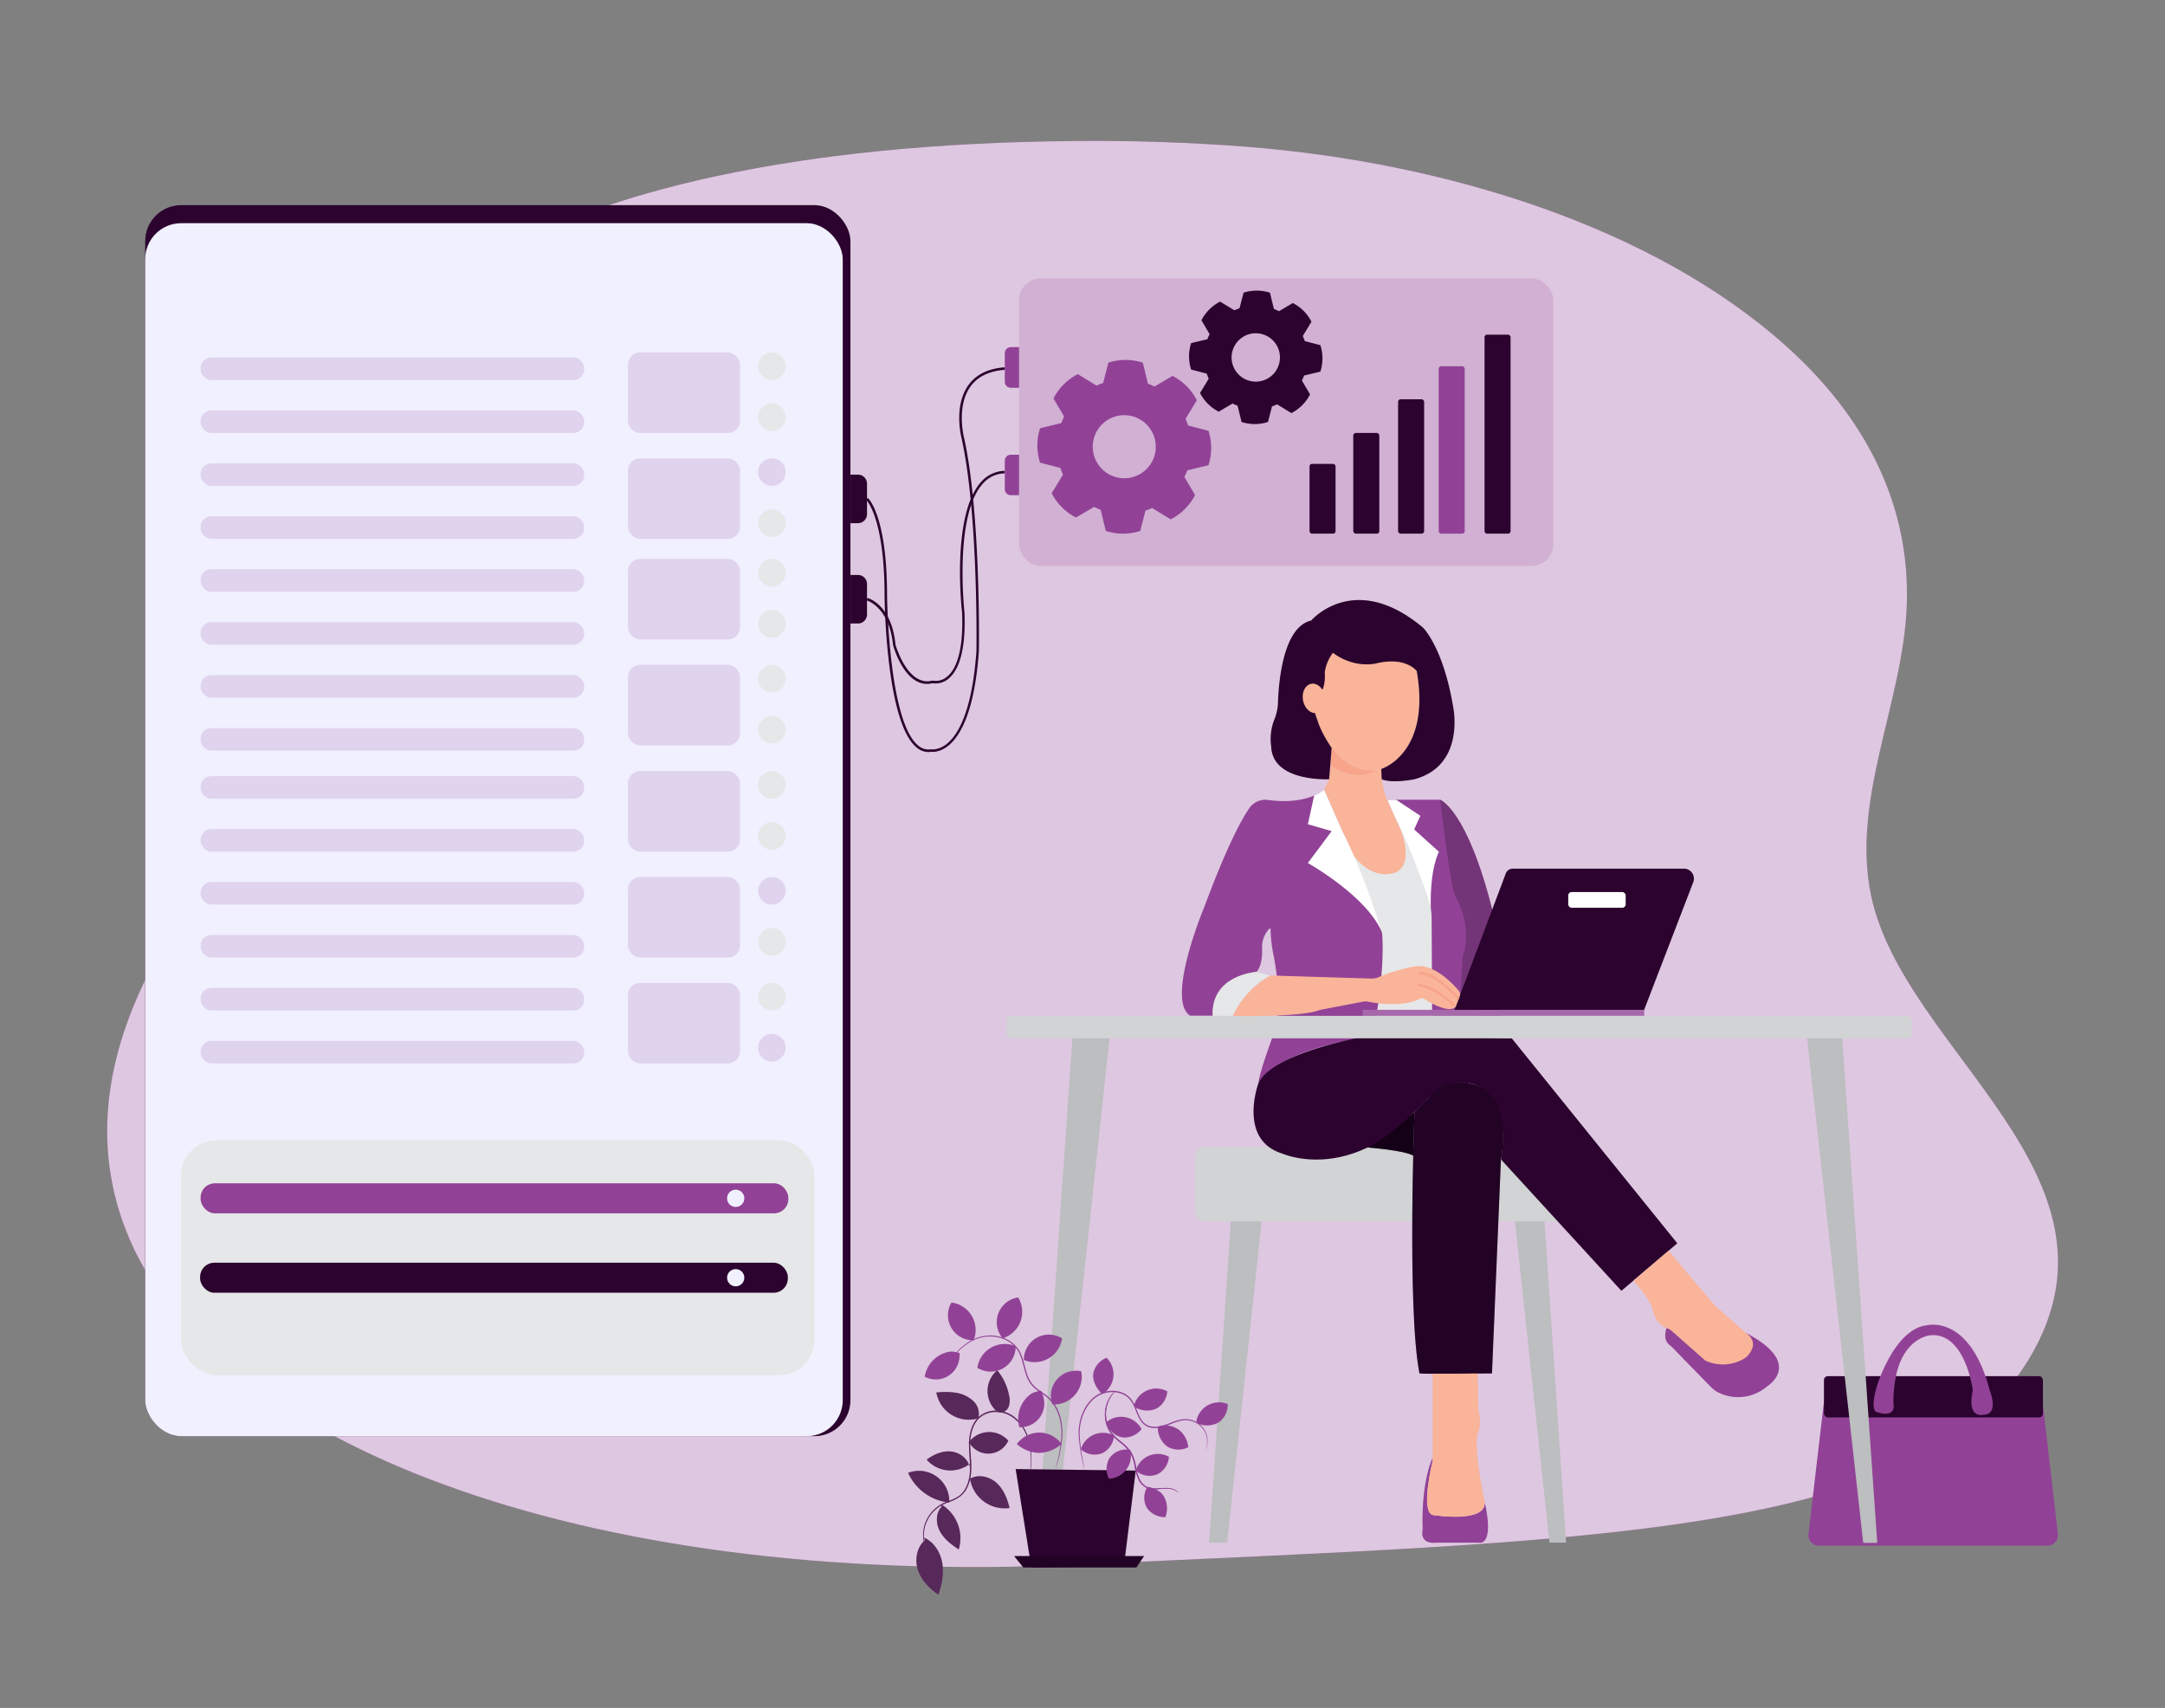  <!DOCTYPE svg PUBLIC "-//W3C//DTD SVG 1.1//EN" "http://www.w3.org/Graphics/SVG/1.1/DTD/svg11.dtd">
<svg id="bc112b3f-d876-45ce-b33a-fc409e63642d" data-name="Layer 1" xmlns="http://www.w3.org/2000/svg" width="865.76" height="682.89" viewBox="0 0 865.76 682.89">
<rect x="0" y="0" width="865.76" height="682.89" fill="#808080" stroke="none"/>
<defs>
<style xmlns="http://www.w3.org/1999/xhtml">*, ::after, ::before { box-sizing: border-box; }
img, svg { vertical-align: middle; }
</style>
<style xmlns="http://www.w3.org/1999/xhtml">*, body, html { -webkit-font-smoothing: antialiased; }
img, svg { max-width: 100%; }
</style>
</defs>
<g id="fcfcb774-ee11-46dc-9703-918625864494" data-name="freepik--background-simple--inject-6">
<path d="M714.55,138.64c-53.33-48-136.66-73.63-215.5-79.92q-34.67-2.7-69.53-2.33c-228.91,1.93-295.95,80.2-281.28,117.9s55.94,60.88-3.61,113.06S18,417.76,52.06,496.05,227.39,635.2,432,625.54s337.28-10.63,379.9-83.07-50.53-122.2-63.65-184.31c-8.1-38.52,12.73-77.34,14.24-115.74C764.08,200.89,745.21,166.27,714.55,138.64Z" fill="#914296" data-primary="true"/>
<path d="M714.55,138.64c-53.33-48-136.66-73.63-215.5-79.92q-34.67-2.7-69.53-2.33c-228.91,1.93-295.95,80.2-281.28,117.9s55.94,60.88-3.61,113.06S18,417.76,52.06,496.05,227.39,635.2,432,625.54s337.28-10.63,379.9-83.07-50.53-122.2-63.65-184.31c-8.1-38.52,12.73-77.34,14.24-115.74C764.08,200.89,745.21,166.27,714.55,138.64Z" fill="#fff" opacity="0.7" style="isolation:isolate"/>
</g>
<path d="M729.38,560.47l-6.19,52.84a4.23,4.23,0,0,0,4.19,4.71h91.34a4.22,4.22,0,0,0,4.19-4.7l-6.16-53.49Z" fill="#914296" data-primary="true"/>
<rect x="729.38" y="550.22" width="87.56" height="16.51" rx="1.55" fill="#2b032e" data-secondary="true"/>
<path d="M750.66,564.64s-3.2,0,0-10.76c0,0,7-22.73,20-24,0,0,17-4.52,25,26,0,0,4,9.76-2.5,9.76,0,0-6.81,1.89-4.25-9.76,0,0-3-23.26-17-22,0,0-10,.75-13.51,15.26a54.61,54.61,0,0,0-1.25,12S758.71,567.14,750.66,564.64Z" fill="#914296" data-primary="true"/>
<path d="M591.79,616.81h-17c-7.64.86-5.89-5.23-5.89-5.23-.65-19.59,4-28.75,4-28.75v1.33s-5,20.2,0,21.58c0,0,22.13,3.6,20.76-5.53C597.65,618,591.79,616.81,591.79,616.81Z" fill="#914296" data-primary="true"/>
<path d="M666.45,531s-2,4.92,1.71,7.14l16,16.41a11,11,0,0,0,3.62,2.51,17.72,17.72,0,0,0,18.78-2.69s15.24-9.1-8.36-21.4Z" fill="#914296" data-primary="true"/>
<polygon points="492.39 485.57 483.53 616.8 490.73 616.8 504.83 485.57 492.39 485.57" fill="#bcbec0"/>
<polygon points="619.63 616.8 605.53 485.57 617.42 485.57 626.27 616.8 619.63 616.8" fill="#bcbec0"/>
<rect x="477.95" y="458.62" width="153.65" height="29.72" rx="3.59" fill="#d1d3d4"/>
<path d="M546.87,458.8s14.71,1.1,18.26,3.27l.5-17.42S554.39,454.09,546.87,458.8Z" fill="#2b032e" data-secondary="true"/>
<path d="M546.87,458.8s14.71,1.1,18.26,3.27l.5-17.42S554.39,454.09,546.87,458.8Z" opacity="0.5"/>
<polygon points="527.84 321.89 558.76 321.89 576.77 356.67 575.3 406.18 548.4 406.26 531.41 361.14 527.84 321.89" fill="#e6e7e8"/>
<path d="M575.93,319.76s10.93,3.93,21.12,45.18l3.23,41.24H583.63l-5-27.33-1.49-37.49-5-15.43Z" fill="#914296" data-primary="true"/>
<path d="M575.93,319.76s10.93,3.93,21.12,45.18l3.23,41.24H583.63l-5-27.33-1.49-37.49-5-15.43Z" opacity="0.2"/>
<rect x="58.06" y="82.02" width="282.02" height="492.2" rx="14.39" fill="#2b032e" data-secondary="true"/>
<path d="M532.5,299l-1,12.52-2,4.25L539,337.89a20.78,20.78,0,0,0,6,8.12c2.94,2.36,7.11,4.4,12,3.15,0,0,9-1.17,3.17-17.35l-6.34-14-1.34-6.22-.19-4.12S541.94,311.19,532.5,299Z" fill="#f9b499"/>
<path d="M529.49,315.8s-6.79,6.18-22.41,4.06a7.76,7.76,0,0,0-7.46,3.23c-3.32,4.78-9.05,15.45-17.92,39.24,0,0-15.76,37.53-5.75,43.79h9s-1.76-15,17.51-17.52c0,0,2.5-2.25,2.25-9.25a10.51,10.51,0,0,1,2.87-8,.3.3,0,0,1,.51.21,57.94,57.94,0,0,0,1.12,10.06s4.26,20,.5,30.77c0,0-6,15.76-6.5,20.76,0,0,5-11.75,39-17.76l6.75-1.5s5-23.27,3.75-40.78a307.58,307.58,0,0,0-12.18-32.17Z" fill="#914296" data-primary="true"/>
<path d="M537,332.76l-7.48-17a20,20,0,0,1-4,2.32L523,329.56l9.51,2.75L523,345.07s23.77,13.26,29.77,28C552.75,373.09,546.25,351.17,537,332.76Z" fill="#fff"/>
<path d="M554.72,319.76h21.21s2.49,22.11,4.79,34a24.48,24.48,0,0,0,2.1,6.34c2,3.94,5.38,12.86,2.06,22.47l-1.25,23.6H572.7l-.21-38.58a36.7,36.7,0,0,0-3-14.23C565.26,343.35,557.48,325.26,554.72,319.76Z" fill="#914296" data-primary="true"/>
<path d="M560.18,331.81l-5.46-12.05h3.57l9.69,6.42-2.48,5.46,9.93,8.95s-3.66,6.25-3.27,22.38C572.16,363,571.16,356.64,560.18,331.81Z" fill="#fff"/>
<rect x="544.86" y="403.76" width="112.62" height="2.42" fill="#914296" data-primary="true"/>
<rect x="544.86" y="403.76" width="112.62" height="2.42" fill="#fff" opacity="0.2"/>
<path d="M581.64,403.76l20.51-54.54a3,3,0,0,1,2.76-1.91h68.5a4,4,0,0,1,3.71,5.4l-19.64,51.05Z" fill="#2b032e" data-secondary="true"/>
<rect x="627.12" y="356.66" width="22.97" height="6.3" rx="1.35" fill="#fff"/>
<path d="M503.22,433.13s-8.34,22.61,9.57,28.1c0,0,15.68,7.1,35.52-3.15a43.59,43.59,0,0,0,7.75-5.24l3.5-2.88A110,110,0,0,0,571,439.2c3.11-3.41,8.83-7.83,16.68-6.07,0,0,16.83,2,12.58,30.49l48.12,52.49,22.35-19-66.23-82L549,413.87S509.14,420.21,503.22,433.13Z" fill="#2b032e" data-secondary="true"/>
<path d="M565.63,444.65s-3,79.13,2,104.48c2,.34,29,0,29,0l3.58-85.51s5.85-26.86-12.58-30.49c0,0-9.34-3.29-16.68,6.07Z" fill="#2b032e" data-secondary="true"/>
<path d="M565.63,444.65s-3,79.13,2,104.48c2,.34,29,0,29,0l3.58-85.51s5.85-26.86-12.58-30.49c0,0-9.34-3.29-16.68,6.07Z" opacity="0.2"/>
<path d="M572.88,605.74c-5-1.38,0-21.58,0-21.58V549.28l18-.09.28,14.5c1.66,6.09-.28,9.69-.28,9.69-1.66,6.07,2.78,26.83,2.78,26.83C595,609.34,572.88,605.74,572.88,605.74Z" fill="#f9b499"/>
<path d="M653.21,512s6.34,6.91,7.57,11.33c0,0,1.08,6.06,5.67,7.62a7.37,7.37,0,0,1,2.39,1.5L681.93,544a16.65,16.65,0,0,0,16.23-1.23s6.39-5.41,0-9.84l-12.55-11.06-18.36-21.8Z" fill="#f9b499"/>
<rect x="402.49" y="406.18" width="362.04" height="8.96" rx="1.92" fill="#d1d3d4"/>
<polygon points="428.86 415.14 414.85 616.8 421.86 616.89 443.7 415.14 428.86 415.14" fill="#bcbec0"/>
<polygon points="722.64 415.14 745.08 616.89 750.69 616.89 736.67 415.14 722.64 415.14" fill="#bcbec0"/>
<path d="M485,406.12l8,.06s5.22-11.56,15.12-16.11l-5.62-1.47S484.05,389.74,485,406.12Z" fill="#e6e7e8"/>
<path d="M493,406.18s27,.75,35-2.42l17.23-3.29a4.36,4.36,0,0,1,1.61,0c3,.6,14.1,2.45,21.05-1.15a1.51,1.51,0,0,1,1.5,0c2.37,1.53,10,6.05,12.74,3.21l1.58-4.18a2.26,2.26,0,0,0-.38-2.23c-2.5-3-10.27-11.29-18.1-9.64a70.68,70.68,0,0,0-13.67,4.11,7.13,7.13,0,0,1-3.18.67l-40.24-1.23A36.05,36.05,0,0,0,493,406.18Z" fill="#f9b499"/>
<path d="M566.86,393.81s6.46.11,14.78,8.35" fill="none" stroke="#f7a48b" stroke-miterlimit="10"/>
<path d="M567.32,389.24s4.83-2,16,10.15" fill="none" stroke="#f7a48b" stroke-miterlimit="10"/>
<rect x="58.06" y="89.24" width="278.94" height="484.99" rx="14.39" fill="#f0f0ff"/>
<rect x="80.22" y="142.92" width="153.39" height="9.02" rx="4.29" fill="#914296" opacity="0.17" data-primary="true"/>
<rect x="80.22" y="164.09" width="153.39" height="9.02" rx="4.29" fill="#914296" opacity="0.17" data-primary="true"/>
<rect x="80.22" y="185.26" width="153.39" height="9.02" rx="4.29" fill="#914296" opacity="0.17" data-primary="true"/>
<rect x="80.22" y="206.43" width="153.39" height="9.02" rx="4.29" fill="#914296" opacity="0.17" data-primary="true"/>
<rect x="80.22" y="227.6" width="153.39" height="9.02" rx="4.29" fill="#914296" opacity="0.17" data-primary="true"/>
<rect x="80.22" y="248.77" width="153.39" height="9.02" rx="4.29" fill="#914296" opacity="0.17" data-primary="true"/>
<rect x="80.22" y="269.94" width="153.39" height="9.02" rx="4.29" fill="#914296" opacity="0.17" data-primary="true"/>
<rect x="80.22" y="310.32" width="153.39" height="9.02" rx="4.29" fill="#914296" opacity="0.17" data-primary="true"/>
<rect x="80.22" y="331.49" width="153.39" height="9.02" rx="4.29" fill="#914296" opacity="0.17" data-primary="true"/>
<rect x="80.22" y="352.66" width="153.39" height="9.02" rx="4.29" fill="#914296" opacity="0.17" data-primary="true"/>
<rect x="80.22" y="373.83" width="153.39" height="9.02" rx="4.29" fill="#914296" opacity="0.17" data-primary="true"/>
<rect x="80.22" y="395" width="153.39" height="9.02" rx="4.29" fill="#914296" opacity="0.17" data-primary="true"/>
<rect x="80.22" y="416.17" width="153.39" height="9.02" rx="4.29" fill="#914296" opacity="0.17" data-primary="true"/>
<rect x="80.22" y="291.11" width="153.39" height="9.02" rx="4.29" fill="#914296" opacity="0.17" data-primary="true"/>
<rect x="251.12" y="140.92" width="44.81" height="32.2" rx="4.86" fill="#914296" opacity="0.17" data-primary="true"/>
<circle cx="308.67" cy="146.43" r="5.51" fill="#e6e7e8"/>
<circle cx="308.67" cy="166.84" r="5.51" fill="#e6e7e8"/>
<rect x="251.12" y="183.26" width="44.81" height="32.2" rx="4.86" fill="#914296" opacity="0.17" data-primary="true"/>
<circle cx="308.67" cy="188.77" r="5.51" fill="#914296" opacity="0.17" data-primary="true"/>
<circle cx="308.67" cy="209.18" r="5.51" fill="#e6e7e8"/>
<rect x="251.12" y="223.49" width="44.81" height="32.2" rx="4.86" fill="#914296" opacity="0.17" data-primary="true"/>
<circle cx="308.67" cy="229.01" r="5.51" fill="#e6e7e8"/>
<circle cx="308.67" cy="249.41" r="5.51" fill="#e6e7e8"/>
<rect x="251.12" y="265.83" width="44.81" height="32.2" rx="4.86" fill="#914296" opacity="0.17" data-primary="true"/>
<circle cx="308.67" cy="271.34" r="5.51" fill="#e6e7e8"/>
<circle cx="308.67" cy="291.75" r="5.51" fill="#e6e7e8"/>
<rect x="251.12" y="308.32" width="44.81" height="32.2" rx="4.86" fill="#914296" opacity="0.17" data-primary="true"/>
<circle cx="308.67" cy="313.83" r="5.51" fill="#e6e7e8"/>
<circle cx="308.67" cy="334.24" r="5.51" fill="#e6e7e8"/>
<rect x="251.12" y="350.66" width="44.81" height="32.2" rx="4.86" fill="#914296" opacity="0.17" data-primary="true"/>
<circle cx="308.67" cy="356.17" r="5.51" fill="#914296" opacity="0.17" data-primary="true"/>
<circle cx="308.67" cy="376.58" r="5.51" fill="#e6e7e8"/>
<rect x="251.12" y="393" width="44.81" height="32.2" rx="4.86" fill="#914296" opacity="0.17" data-primary="true"/>
<circle cx="308.67" cy="398.51" r="5.51" fill="#e6e7e8"/>
<circle cx="308.67" cy="418.92" r="5.51" fill="#914296" opacity="0.17" data-primary="true"/>
<rect x="72.43" y="455.91" width="253.25" height="93.93" rx="14.21" fill="#e6e7e8"/>
<rect x="80.22" y="473.12" width="235.03" height="12.01" rx="5.71" fill="#914296" data-primary="true"/>
<rect x="80.02" y="504.87" width="235.03" height="12.01" rx="5.71" fill="#2b032e" data-secondary="true"/>
<circle cx="294.2" cy="479.12" r="3.45" fill="#f0f0ff"/>
<circle cx="294.2" cy="510.87" r="3.45" fill="#f0f0ff"/>
<path d="M340.09,189.77h3a3.62,3.62,0,0,1,3.62,3.62v12.17a3.62,3.62,0,0,1-3.62,3.62h-3a0,0,0,0,1,0,0V189.77A0,0,0,0,1,340.09,189.77Z" fill="#2b032e" data-secondary="true"/>
<path d="M340.09,229.89h3a3.62,3.62,0,0,1,3.62,3.62v12.17a3.62,3.62,0,0,1-3.62,3.62h-3a0,0,0,0,1,0,0V229.89A0,0,0,0,1,340.09,229.89Z" fill="#2b032e" data-secondary="true"/>
<path d="M371.35,300.7a7.5,7.5,0,0,1-5-2c-12-10.31-12.6-58.33-12.62-60.37,0-31.44-7.31-38.46-7.39-38.52l.67-.75c.32.28,7.72,7.23,7.72,39.27,0,.49.6,49.6,12.27,59.61a6.31,6.31,0,0,0,5.21,1.66l.08,0,.09,0s2.7.49,6-2c4.57-3.51,10.37-12.83,12.09-37.34,0-.52.82-54.71-6-85.28-.12-.5-3.16-12.7,2.78-21,3.05-4.24,7.94-6.64,14.52-7.12l.07,1c-6.27.46-10.91,2.71-13.78,6.71-5.67,7.88-2.64,20-2.61,20.14,6.85,30.7,6,85,6,85.55-1.75,25-7.78,34.52-12.53,38.13-3.32,2.52-6.08,2.26-6.63,2.18A8,8,0,0,1,371.35,300.7Z" fill="#2b032e" data-secondary="true"/>
<path d="M370.72,273.45c-9.24,0-13.42-14.84-13.61-15.53-1.46-15.27-10.42-17.82-10.51-17.85l.25-1c.4.1,9.72,2.71,11.24,18.63,0,.09,4.79,17,14.72,14.43l.12,0,.13,0a6.79,6.79,0,0,0,5.66-1.57c3.11-2.5,6.68-9,6-25.6-.17-1.53-4.24-38.65,7.38-52a12.89,12.89,0,0,1,9.65-4.7l0,1a11.91,11.91,0,0,0-8.93,4.36c-11.33,13-7.17,50.92-7.13,51.3.66,17.11-3.14,23.84-6.44,26.47a7.89,7.89,0,0,1-6.38,1.77A9.25,9.25,0,0,1,370.72,273.45Z" fill="#2b032e" data-secondary="true"/>
<path d="M404.23,138.81h3.29a0,0,0,0,1,0,0v16.24a0,0,0,0,1,0,0h-3.29a2.43,2.43,0,0,1-2.43-2.43V141.24A2.43,2.43,0,0,1,404.23,138.81Z" fill="#914296" data-primary="true"/>
<path d="M404.23,181.8h3.29a0,0,0,0,1,0,0V198a0,0,0,0,1,0,0h-3.29a2.43,2.43,0,0,1-2.43-2.43V184.23A2.43,2.43,0,0,1,404.23,181.8Z" fill="#914296" data-primary="true"/>
<rect x="407.52" y="111.32" width="213.63" height="114.98" rx="8.67" fill="#914296" opacity="0.17" data-primary="true"/>
<rect x="523.67" y="185.47" width="10.41" height="27.91" rx="0.99" fill="#2b032e" data-secondary="true"/>
<rect x="541.16" y="173.11" width="10.41" height="40.27" rx="0.99" fill="#2b032e" data-secondary="true"/>
<rect x="559.08" y="159.64" width="10.41" height="53.74" rx="0.99" fill="#2b032e" data-secondary="true"/>
<rect x="575.32" y="146.43" width="10.41" height="66.95" rx="0.99" fill="#914296" data-primary="true"/>
<rect x="593.65" y="133.81" width="10.41" height="79.57" rx="0.99" fill="#2b032e" data-secondary="true"/>
<path d="M528,148.59A17.2,17.2,0,0,0,528,138l-6.22-1.61.06.21a21.8,21.8,0,0,0-.87-2.25l3.47-5.72a17.18,17.18,0,0,0-7.46-7.47l-5.54,3.27.2.11a20,20,0,0,0-2.22-1l-1.58-6.51a17.28,17.28,0,0,0-10.56,0l-1.61,6.23.2-.06a20.79,20.79,0,0,0-2.24.87l-5.72-3.48a17.23,17.23,0,0,0-7.47,7.47l3.26,5.54.12-.2a22.06,22.06,0,0,0-1,2.22l-6.5,1.58a17.2,17.2,0,0,0,0,10.56l6.22,1.61a1.17,1.17,0,0,0-.05-.2,18.89,18.89,0,0,0,.87,2.24l-3.48,5.72a17.23,17.23,0,0,0,7.47,7.47l5.54-3.26-.2-.12a20.93,20.93,0,0,0,2.21,1l1.59,6.5a17.2,17.2,0,0,0,10.56,0l1.61-6.23-.21.06a21.8,21.8,0,0,0,2.25-.87l5.72,3.48a17.17,17.17,0,0,0,7.46-7.47l-3.26-5.54a2,2,0,0,1-.11.2,19,19,0,0,0,1-2.21Zm-25.83,4a9.67,9.67,0,1,1,9.67-9.67A9.67,9.67,0,0,1,502.2,152.59Z" fill="#2b032e" data-secondary="true"/>
<path d="M483.25,186a22.43,22.43,0,0,0,0-13.76l-8.11-2.1a2.68,2.68,0,0,1,.07.27,26.49,26.49,0,0,0-1.13-2.93l4.53-7.45a22.43,22.43,0,0,0-9.73-9.73l-7.22,4.25.26.15a26.6,26.6,0,0,0-2.88-1.29L457,145a22.43,22.43,0,0,0-13.76,0l-2.1,8.11.27-.07a27.27,27.27,0,0,0-2.93,1.13L431,149.59a22.43,22.43,0,0,0-9.73,9.73l4.25,7.22.15-.26a26.69,26.69,0,0,0-1.28,2.89l-8.48,2.06a22.43,22.43,0,0,0,0,13.76l8.11,2.1a2.68,2.68,0,0,0-.07-.27,26.49,26.49,0,0,0,1.13,2.93l-4.53,7.45a22.43,22.43,0,0,0,9.73,9.73l7.22-4.25-.26-.15a26.75,26.75,0,0,0,2.89,1.29l2.07,8.47a22.41,22.41,0,0,0,13.75,0l2.1-8.11-.27.07a25.74,25.74,0,0,0,2.93-1.13l7.46,4.53a22.44,22.44,0,0,0,9.72-9.73l-4.25-7.22c0,.09-.09.17-.14.26a26.69,26.69,0,0,0,1.28-2.89Zm-33.67,5.21a12.6,12.6,0,1,1,12.6-12.6A12.6,12.6,0,0,1,449.58,191.22Z" fill="#914296" data-primary="true"/>
<path d="M532.5,299l-.56,6.94s10.37,7.34,18.38,1.91L533.9,296.56Z" fill="#f7a48b"/>
<ellipse cx="546.02" cy="275.92" rx="21.52" ry="32.28" transform="translate(-28.57 65.89) rotate(-6.73)" fill="#f9b499"/>
<path d="M533,261a17.52,17.52,0,0,0-3.25,7.76s.63,6.42-2.15,8.62l-3.17-.49s.89,7.66,2.38,11c0,0,1,4.21,5.7,11.15l-1,12.52s-22.68,1.25-23.18-13.09a21.24,21.24,0,0,1,1.4-11.13,19.16,19.16,0,0,0,1.32-6.65c.33-9,2.29-30.08,13.29-32.59,0,0,17.18-20.18,44.7,2.83,0,0,8,7.77,12,31.32,0,0,5.34,23.78-15.51,29.34,0,0-8.67,1.77-13,0l-.19-4.12s20-6.09,14.2-39.15c0,0-4.33-6.05-16.51-3C550,265.27,541.66,267.43,533,261Z" fill="#2b032e" data-secondary="true"/>
<ellipse cx="525.46" cy="279.24" rx="4.47" ry="5.94" transform="translate(-43.81 105.98) rotate(-11.06)" fill="#f9b499"/>
<g id="ac88f23f-cd92-42f8-b7f0-dbf95810a673" data-name="freepik--Plant--inject-88">
<polyline points="412.42 626.72 406.15 587.38 454.18 587.97 449.44 626.21" fill="#2b032e" data-secondary="true"/>
<path d="M433.14,580.2a8.2,8.2,0,0,0,8,.67A8.61,8.61,0,0,0,445.5,574a9.25,9.25,0,0,0-13.29,5.52" fill="#914296" data-primary="true"/>
<path d="M455.09,588.67a8.2,8.2,0,0,0,8,.67,8.6,8.6,0,0,0,4.36-6.89,9.26,9.26,0,0,0-13.3,5.52" fill="#914296" data-primary="true"/>
<path d="M442.77,569.75a8.21,8.21,0,0,0,6.28,5,8.66,8.66,0,0,0,7.44-3.36A9.21,9.21,0,0,0,444,567.57a9.12,9.12,0,0,0-1.61,1.09" fill="#914296" data-primary="true"/>
<path d="M450.78,579.55a8.22,8.22,0,0,0-7.17,3.55,8.65,8.65,0,0,0-.16,8.15,9.22,9.22,0,0,0,8.79-9.62,9.79,9.79,0,0,0-.31-2" fill="#914296" data-primary="true"/>
<path d="M458.52,595a8.2,8.2,0,0,0,.19,8,8.62,8.62,0,0,0,7.32,3.59,9.72,9.72,0,0,0-.46-8c-1.26-2.3-3.53-3.43-6.38-4.08" fill="#914296" data-primary="true"/>
<path d="M471.28,596.86a5.5,5.5,0,0,0-1.9-1.21,8.17,8.17,0,0,0-2.6-.46,30.19,30.19,0,0,0-3.55.21,10.38,10.38,0,0,1-4.36-.38,6.73,6.73,0,0,1-3.6-3.48,20.11,20.11,0,0,1-1.55-5.31,15.25,15.25,0,0,0-1.85-5.45,19,19,0,0,0-4.07-4.13,20.39,20.39,0,0,1-3.88-3.94,13.15,13.15,0,0,1-1.94-9,12.65,12.65,0,0,1,2.36-5.81,9.29,9.29,0,0,1,1.15-1.27,2.8,2.8,0,0,1,.46-.39,2.32,2.32,0,0,1-.38.46,12.49,12.49,0,0,0-1.06,1.32,13.18,13.18,0,0,0-.2,14.46,20.32,20.32,0,0,0,3.82,3.82,19.06,19.06,0,0,1,4.17,4.24,15.37,15.37,0,0,1,1.92,5.63,20.09,20.09,0,0,0,1.49,5.2,6.35,6.35,0,0,0,3.32,3.29,10.43,10.43,0,0,0,4.19.41,28.57,28.57,0,0,1,3.58-.13,7.87,7.87,0,0,1,2.67.56,4.15,4.15,0,0,1,1.44.93,1.38,1.38,0,0,1,.3.34C471.26,596.81,471.29,596.85,471.28,596.86Z" fill="#914296" data-primary="true"/>
<path d="M471.28,596.86a5.5,5.5,0,0,0-1.9-1.21,8.17,8.17,0,0,0-2.6-.46,30.19,30.19,0,0,0-3.55.21,10.38,10.38,0,0,1-4.36-.38,6.73,6.73,0,0,1-3.6-3.48,20.11,20.11,0,0,1-1.55-5.31,15.25,15.25,0,0,0-1.85-5.45,19,19,0,0,0-4.07-4.13,20.39,20.39,0,0,1-3.88-3.94,13.15,13.15,0,0,1-1.94-9,12.65,12.65,0,0,1,2.36-5.81,9.29,9.29,0,0,1,1.15-1.27,2.8,2.8,0,0,1,.46-.39,2.32,2.32,0,0,1-.38.46,12.49,12.49,0,0,0-1.06,1.32,13.18,13.18,0,0,0-.2,14.46,20.32,20.32,0,0,0,3.82,3.82,19.06,19.06,0,0,1,4.17,4.24,15.37,15.37,0,0,1,1.92,5.63,20.09,20.09,0,0,0,1.49,5.2,6.35,6.35,0,0,0,3.32,3.29,10.43,10.43,0,0,0,4.19.41,28.57,28.57,0,0,1,3.58-.13,7.87,7.87,0,0,1,2.67.56,4.15,4.15,0,0,1,1.44.93,1.38,1.38,0,0,1,.3.34C471.26,596.81,471.29,596.85,471.28,596.86Z" fill="#914296" data-primary="true"/>
<path d="M379.6,600.89a12.15,12.15,0,0,0-11.49-12.78,12.31,12.31,0,0,0-4.95.78,20.28,20.28,0,0,0,16,11.82" fill="#914296" data-primary="true"/>
<path d="M376.43,602.56c-2.35,2.58-2.2,6.73-.52,9.79s4.57,5.23,7.47,7.17a15.74,15.74,0,0,0-6.79-17.9" fill="#914296" data-primary="true"/>
<path d="M387.81,590.47A14,14,0,0,0,403.12,603l.59-.07c-.91-3.78-2.42-7.58-5.34-10.14s-7.52-3.52-10.74-1.36" fill="#914296" data-primary="true"/>
<path d="M387.71,586.62c-.59-3.44-4-5.93-7.45-6.26s-6.9,1.16-9.68,3.26a12.61,12.61,0,0,0,17.17,1.7" fill="#914296" data-primary="true"/>
<path d="M369.84,615.85c-3.3,2.81-4.12,7.83-2.75,11.94s4.58,7.39,8.18,9.8c1.39-4.08,2.26-8.45,1.53-12.7s-3.29-8.34-7.23-10.07" fill="#914296" data-primary="true"/>
<path d="M387.2,577a10.13,10.13,0,0,1,14.08-2.65A9.76,9.76,0,0,1,403.2,576a8.75,8.75,0,0,1-15.8.4" fill="#914296" data-primary="true"/>
<path d="M391.24,567.07a13.18,13.18,0,0,1-16.43-8.79c-.15-.5-.27-1-.37-1.51a29.25,29.25,0,0,1,7.93.11,12.86,12.86,0,0,1,7,3.46,7,7,0,0,1,1.84,6.73" fill="#914296" data-primary="true"/>
<path d="M398.86,564.5a10.78,10.78,0,0,1-1.5-15.17,10.32,10.32,0,0,1,1.43-1.45,22.57,22.57,0,0,1,4.71,10,8.33,8.33,0,0,1,0,4.15,3.84,3.84,0,0,1-2.9,2.72" fill="#914296" data-primary="true"/>
<g opacity="0.4">
<path d="M379.6,600.89a12.15,12.15,0,0,0-11.49-12.78,12.31,12.31,0,0,0-4.95.78,20.28,20.28,0,0,0,16,11.82"/>
</g>
<g opacity="0.4">
<path d="M376.43,602.56c-2.35,2.58-2.2,6.73-.52,9.79s4.57,5.23,7.47,7.17a15.74,15.74,0,0,0-6.79-17.9"/>
</g>
<g opacity="0.4">
<path d="M387.81,590.47A14,14,0,0,0,403.12,603l.59-.07c-.91-3.78-2.42-7.58-5.34-10.14s-7.52-3.52-10.74-1.36"/>
</g>
<g opacity="0.4">
<path d="M387.71,586.62c-.59-3.44-4-5.93-7.45-6.26s-6.9,1.16-9.68,3.26a12.61,12.61,0,0,0,17.17,1.7"/>
</g>
<g opacity="0.4">
<path d="M369.84,615.85c-3.3,2.81-4.12,7.83-2.75,11.94s4.58,7.39,8.18,9.8c1.39-4.08,2.26-8.45,1.53-12.7s-3.29-8.34-7.23-10.07"/>
</g>
<g opacity="0.4">
<path d="M387.2,577a10.13,10.13,0,0,1,14.08-2.65A9.76,9.76,0,0,1,403.2,576a8.75,8.75,0,0,1-15.8.4"/>
</g>
<g opacity="0.4">
<path d="M391.24,567.07a13.18,13.18,0,0,1-16.43-8.79c-.15-.5-.27-1-.37-1.51a29.25,29.25,0,0,1,7.93.11,12.86,12.86,0,0,1,7,3.46,7,7,0,0,1,1.84,6.73"/>
</g>
<g opacity="0.4">
<path d="M398.86,564.5a10.78,10.78,0,0,1-1.5-15.17,10.32,10.32,0,0,1,1.43-1.45,22.57,22.57,0,0,1,4.71,10,8.33,8.33,0,0,1,0,4.15,3.84,3.84,0,0,1-2.9,2.72"/>
</g>
<path d="M412,588.65a1.22,1.22,0,0,1,0-.27,4.82,4.82,0,0,1,.05-.79c0-.7.11-1.72.13-3a27.07,27.07,0,0,0-1.78-10.91A16.5,16.5,0,0,0,406,567.5a11.69,11.69,0,0,0-8-2.94,10,10,0,0,0-4.5,1.13,8.88,8.88,0,0,0-3.48,3.32c-1.74,2.88-2.18,6.48-2,10s.63,7.12.24,10.56a16.43,16.43,0,0,1-1.32,4.89,10.24,10.24,0,0,1-3,3.87,15,15,0,0,1-4.12,2.11A21.12,21.12,0,0,0,376,602.2a14,14,0,0,0-5.09,5.55,13.62,13.62,0,0,0-1.47,6.07,14.68,14.68,0,0,0,.77,4.69,17.28,17.28,0,0,0,1.82,3.65,1.54,1.54,0,0,1-.18-.2c-.16-.21-.31-.43-.46-.65a13.16,13.16,0,0,1-1.37-2.73,14.36,14.36,0,0,1-.87-4.76,13.73,13.73,0,0,1,1.43-6.24,14.4,14.4,0,0,1,5.19-5.75c2.38-1.58,5.51-2,7.93-3.87s3.69-5.15,4.06-8.45-.12-6.86-.25-10.48.27-7.32,2.1-10.32a9.4,9.4,0,0,1,3.69-3.5A10.36,10.36,0,0,1,398,564a12.09,12.09,0,0,1,8.28,3.09,16.79,16.79,0,0,1,4.45,6.36,22.26,22.26,0,0,1,1.51,6.23,33.85,33.85,0,0,1,.13,4.83,24,24,0,0,1-.23,3.05,4.53,4.53,0,0,1-.1.78A.62.62,0,0,1,412,588.65Z" fill="#914296" data-primary="true"/>
<g opacity="0.4">
<path d="M412,588.65a1.22,1.22,0,0,1,0-.27,4.82,4.82,0,0,1,.05-.79c0-.7.11-1.72.13-3a27.07,27.07,0,0,0-1.78-10.91A16.5,16.5,0,0,0,406,567.5a11.69,11.69,0,0,0-8-2.94,10,10,0,0,0-4.5,1.13,8.88,8.88,0,0,0-3.48,3.32c-1.74,2.88-2.18,6.48-2,10s.63,7.12.24,10.56a16.43,16.43,0,0,1-1.32,4.89,10.24,10.24,0,0,1-3,3.87,15,15,0,0,1-4.12,2.11A21.12,21.12,0,0,0,376,602.2a14,14,0,0,0-5.09,5.55,13.62,13.62,0,0,0-1.47,6.07,14.68,14.68,0,0,0,.77,4.69,17.28,17.28,0,0,0,1.82,3.65,1.54,1.54,0,0,1-.18-.2c-.16-.21-.31-.43-.46-.65a13.16,13.16,0,0,1-1.37-2.73,14.36,14.36,0,0,1-.87-4.76,13.73,13.73,0,0,1,1.43-6.24,14.4,14.4,0,0,1,5.19-5.75c2.38-1.58,5.51-2,7.93-3.87s3.69-5.15,4.06-8.45-.12-6.86-.25-10.48.27-7.32,2.1-10.32a9.4,9.4,0,0,1,3.69-3.5A10.36,10.36,0,0,1,398,564a12.09,12.09,0,0,1,8.28,3.09,16.79,16.79,0,0,1,4.45,6.36,22.26,22.26,0,0,1,1.51,6.23,33.85,33.85,0,0,1,.13,4.83,24,24,0,0,1-.23,3.05,4.53,4.53,0,0,1-.1.78A.62.62,0,0,1,412,588.65Z"/>
</g>
<path d="M482,580.07a10.19,10.19,0,0,0,.72-3.52,8.69,8.69,0,0,0-.94-4.07,8.38,8.38,0,0,0-3.91-3.78,8.5,8.5,0,0,0-3.09-.83,10.08,10.08,0,0,0-3.45.4c-2.35.62-4.68,2-7.47,2.51a8.9,8.9,0,0,1-4.32-.1,6.62,6.62,0,0,1-3.53-2.82c-1.68-2.6-2.15-5.87-4.18-8.26a8.06,8.06,0,0,0-3.79-2.48,10.53,10.53,0,0,0-4.43-.45,11.29,11.29,0,0,0-7.37,3.83,17.31,17.31,0,0,0-3.66,6.77,20.54,20.54,0,0,0-.82,6.71,73.71,73.71,0,0,0,1.25,9.81l.45,2.66a3.56,3.56,0,0,0,.11.69,1,1,0,0,1,0,.24.68.68,0,0,0-.07-.23l-.16-.68c-.13-.65-.32-1.53-.55-2.64a66.66,66.66,0,0,1-1.42-9.84,20.78,20.78,0,0,1,.77-6.84,17.76,17.76,0,0,1,3.72-7,13.31,13.31,0,0,1,3.37-2.7,11.59,11.59,0,0,1,8.95-.86,8.66,8.66,0,0,1,4,2.64c2.14,2.57,2.6,5.85,4.21,8.32a6.06,6.06,0,0,0,3.25,2.62,8.41,8.41,0,0,0,4.08.11c2.68-.51,5-1.83,7.45-2.45a10.15,10.15,0,0,1,3.59-.39,8.75,8.75,0,0,1,3.22.9,8.64,8.64,0,0,1,4.89,8.18,8.11,8.11,0,0,1-.52,2.66A4.22,4.22,0,0,1,482,580.07Z" fill="#914296" data-primary="true"/>
<path d="M453.87,562.64a9.38,9.38,0,0,0,8.57.56,8.64,8.64,0,0,0,4.36-6.89,9.24,9.24,0,0,0-13.29,5.51" fill="#914296" data-primary="true"/>
<path d="M463,570.9a9.33,9.33,0,0,0,4,7.6,8.64,8.64,0,0,0,8.16.14,9.8,9.8,0,0,0-3.8-7,9.61,9.61,0,0,0-7.81-1.43" fill="#914296" data-primary="true"/>
<path d="M478.77,569.07a9.39,9.39,0,0,0,8.58-.36,8.62,8.62,0,0,0,3.6-7.31,9.2,9.2,0,0,0-12,5,9.74,9.74,0,0,0-.56,1.91" fill="#914296" data-primary="true"/>
<path d="M440.61,557.17c-2.3-2-3.85-5.47-3.41-8.08a8.65,8.65,0,0,1,5.3-6.21,9.22,9.22,0,0,1-1.35,14.29" fill="#914296" data-primary="true"/>
<path d="M378.94,545.86a.67.67,0,0,1,.09-.21l.32-.59c.29-.51.74-1.25,1.39-2.17a23.27,23.27,0,0,1,6.87-6.5,17,17,0,0,1,6.17-2.26,15.15,15.15,0,0,1,7.49.79,12.14,12.14,0,0,1,6.41,5.24c1.47,2.57,1.94,5.59,2.8,8.48a16,16,0,0,0,1.79,4,12.59,12.59,0,0,0,3.05,3c1.14.84,2.34,1.61,3.43,2.49a14.19,14.19,0,0,1,2.79,3,18.5,18.5,0,0,1,2.85,7,24,24,0,0,1,.38,6.56A48.47,48.47,0,0,1,423.1,584c-.29,1.08-.53,1.92-.69,2.48a5.28,5.28,0,0,1-.28.85,6.23,6.23,0,0,1,.18-.88c.14-.61.34-1.45.59-2.5a53.35,53.35,0,0,0,1.51-9.3,24.39,24.39,0,0,0-.44-6.44,17.85,17.85,0,0,0-2.83-6.79,14.07,14.07,0,0,0-2.7-2.91c-1.06-.86-2.26-1.61-3.42-2.47a13.27,13.27,0,0,1-3.18-3.12,16.11,16.11,0,0,1-1.85-4.18c-.87-2.94-1.35-5.91-2.76-8.37a11.71,11.71,0,0,0-6.13-5.06,15,15,0,0,0-7.26-.8,16.14,16.14,0,0,0-6,2.15,23.85,23.85,0,0,0-6.9,6.3c-.67.89-1.14,1.61-1.46,2.11A6.78,6.78,0,0,1,378.94,545.86Z" fill="#914296" data-primary="true"/>
<path d="M416.71,556.44c-.79-.74-1.18-.22-2.25,0a6.59,6.59,0,0,0-2.88,1.44,12.17,12.17,0,0,0-3.94,12.75,9.48,9.48,0,0,0,9.95-9,9.35,9.35,0,0,0-1.29-5.27" fill="#914296" data-primary="true"/>
<path d="M384,541.58c-.4-1-1-.71-2-1a6.5,6.5,0,0,0-3.22.06,12.17,12.17,0,0,0-9,9.81,9.49,9.49,0,0,0,13.9-9.08" fill="#914296" data-primary="true"/>
<path d="M423.85,576.54a11,11,0,0,0-17.2.84,13.59,13.59,0,0,0,8.92,3.52,13.9,13.9,0,0,0,9-3.63" fill="#914296" data-primary="true"/>
<path d="M421.17,561.53a11.08,11.08,0,0,0,11.41-10.75,10.31,10.31,0,0,0-.21-2.48,10,10,0,0,0-11.91,7.61,10.13,10.13,0,0,0,.34,5.51" fill="#914296" data-primary="true"/>
<path d="M409.71,543.88a11.08,11.08,0,0,0,15-8.76,10,10,0,0,0-15.27,8.53" fill="#914296" data-primary="true"/>
<path d="M405.83,538.12a11.1,11.1,0,0,0-14.36,6.33,11.3,11.3,0,0,0-.64,2.43,10,10,0,0,0,15.32-8.51" fill="#914296" data-primary="true"/>
<path d="M401.25,535A11.08,11.08,0,0,0,408.2,521a10.18,10.18,0,0,0-1.05-2.24A10,10,0,0,0,400.86,535" fill="#914296" data-primary="true"/>
<path d="M389.48,535.58a11.09,11.09,0,0,0-6.63-14.22,10.64,10.64,0,0,0-2.37-.57,10,10,0,0,0,8.83,15.1" fill="#914296" data-primary="true"/>
<polygon points="405.54 622.16 409.21 626.72 454.42 626.72 457.5 622.16 405.54 622.16" fill="#2b032e" data-secondary="true"/>
<polygon points="405.54 622.16 409.21 626.72 454.42 626.72 457.5 622.16 405.54 622.16" opacity="0.2"/>
</g>
</svg>